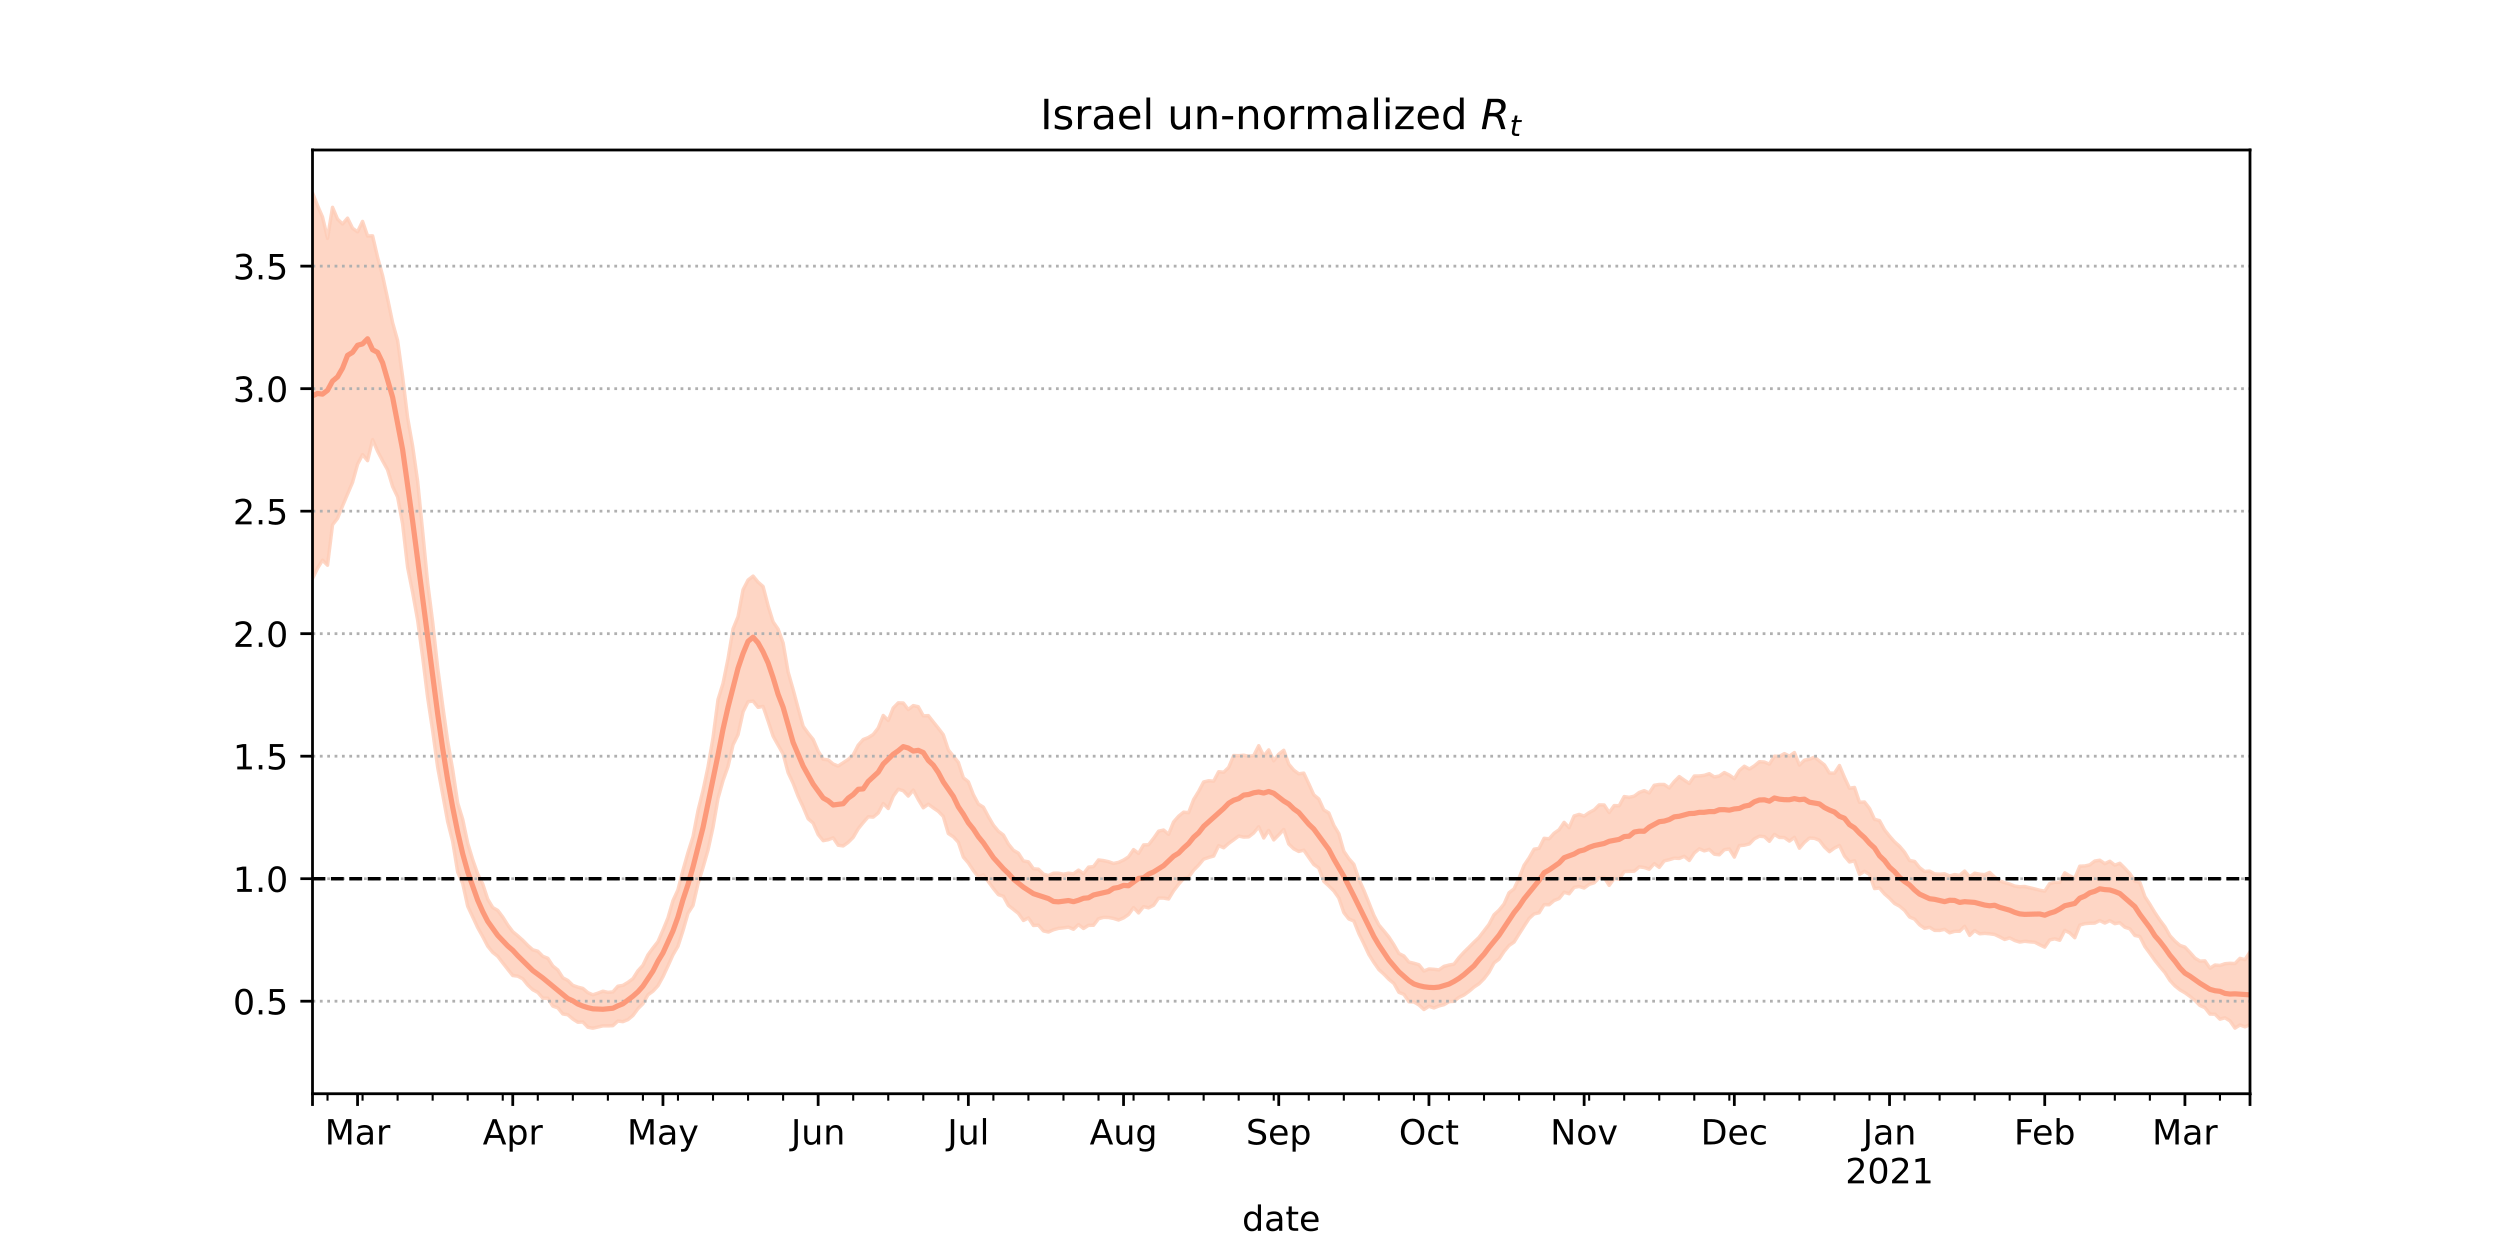 <?xml version="1.0" encoding="utf-8" standalone="no"?>
<!DOCTYPE svg PUBLIC "-//W3C//DTD SVG 1.1//EN"
  "http://www.w3.org/Graphics/SVG/1.1/DTD/svg11.dtd">
<!-- Created with matplotlib (https://matplotlib.org/) -->
<svg height="360pt" version="1.1" viewBox="0 0 720 360" width="720pt" xmlns="http://www.w3.org/2000/svg" xmlns:xlink="http://www.w3.org/1999/xlink">
 <defs>
  <style type="text/css">*{stroke-linecap:butt;stroke-linejoin:round;}</style>
 </defs>
 <g id="figure_1">
  <g id="patch_1">
   <path d="M 0 360 
L 720 360 
L 720 0 
L 0 0 
z
" style="fill:#ffffff;"/>
  </g>
  <g id="axes_1">
   <g id="patch_2">
    <path d="M 90 315 
L 648 315 
L 648 43.2 
L 90 43.2 
z
" style="fill:#ffffff;"/>
   </g>
   <g id="PolyCollection_1">
    <defs>
     <path d="M 90 -193.388 
L 90 -304.445 
L 91.442 -300.813 
L 92.884 -297.486 
L 94.326 -291.35 
L 95.767 -300.292 
L 97.209 -296.889 
L 98.651 -295.49 
L 100.093 -297.173 
L 101.535 -294.253 
L 102.977 -293.232 
L 104.419 -296.23 
L 105.86 -292.037 
L 107.302 -292.073 
L 108.744 -285.889 
L 110.186 -280.613 
L 111.628 -273.972 
L 113.07 -267.053 
L 114.512 -261.92 
L 115.953 -251.44 
L 117.395 -239.652 
L 118.837 -231.501 
L 120.279 -221.334 
L 121.721 -206.926 
L 123.163 -192.151 
L 124.605 -180.844 
L 126.047 -167.703 
L 127.488 -156.813 
L 128.93 -146.509 
L 130.372 -138.339 
L 131.814 -128.73 
L 133.256 -124.015 
L 134.698 -117.173 
L 136.14 -112.406 
L 137.581 -108.291 
L 139.023 -105.397 
L 140.465 -101.031 
L 141.907 -98.625 
L 143.349 -97.792 
L 144.791 -95.891 
L 146.233 -93.596 
L 147.674 -91.684 
L 149.116 -90.479 
L 150.558 -89.193 
L 152 -87.723 
L 153.442 -86.442 
L 154.884 -86.049 
L 156.326 -84.578 
L 157.767 -84.013 
L 159.209 -81.792 
L 160.651 -80.64 
L 162.093 -78.386 
L 163.535 -77.624 
L 164.977 -76.213 
L 166.419 -75.698 
L 167.86 -75.339 
L 169.302 -74.111 
L 170.744 -73.503 
L 172.186 -73.961 
L 173.628 -74.535 
L 175.07 -74.195 
L 176.512 -74.328 
L 177.953 -75.968 
L 179.395 -76.207 
L 180.837 -77.062 
L 182.279 -78.134 
L 183.721 -80.394 
L 185.163 -81.991 
L 186.605 -84.982 
L 188.047 -86.959 
L 189.488 -88.79 
L 190.93 -92.125 
L 192.372 -95.624 
L 193.814 -100.607 
L 195.256 -103.728 
L 196.698 -109.372 
L 198.14 -114.462 
L 199.581 -118.999 
L 201.023 -126.515 
L 202.465 -132.322 
L 203.907 -139.104 
L 205.349 -147.52 
L 206.791 -158.513 
L 208.233 -163.172 
L 209.674 -170.292 
L 211.116 -178.88 
L 212.558 -182.392 
L 214 -190.161 
L 215.442 -192.943 
L 216.884 -194.081 
L 218.326 -192.344 
L 219.767 -191.078 
L 221.209 -185.542 
L 222.651 -180.908 
L 224.093 -178.798 
L 225.535 -174.815 
L 226.977 -166.447 
L 228.419 -161.408 
L 229.86 -156.034 
L 231.302 -150.83 
L 232.744 -148.808 
L 234.186 -147.027 
L 235.628 -143.678 
L 237.07 -141.325 
L 238.512 -141.156 
L 239.953 -139.951 
L 241.395 -139.389 
L 242.837 -140.32 
L 244.279 -141.275 
L 245.721 -142.591 
L 247.163 -145.375 
L 248.605 -147.02 
L 250.047 -147.568 
L 251.488 -148.469 
L 252.93 -150.322 
L 254.372 -153.942 
L 255.814 -152.496 
L 257.256 -156.105 
L 258.698 -157.576 
L 260.14 -157.532 
L 261.581 -155.641 
L 263.023 -156.786 
L 264.465 -156.46 
L 265.907 -153.825 
L 267.349 -153.902 
L 268.791 -152.076 
L 270.233 -150.282 
L 271.674 -148.384 
L 273.116 -144.036 
L 274.558 -142.213 
L 276 -140.439 
L 277.442 -135.993 
L 278.884 -134.85 
L 280.326 -131.13 
L 281.767 -128.424 
L 283.209 -127.532 
L 284.651 -124.827 
L 286.093 -122.344 
L 287.535 -120.599 
L 288.977 -119.513 
L 290.419 -116.911 
L 291.86 -115.121 
L 293.302 -114.276 
L 294.744 -112.042 
L 296.186 -111.789 
L 297.628 -109.784 
L 299.07 -109.672 
L 300.512 -108.246 
L 301.953 -107.841 
L 303.395 -108.506 
L 304.837 -108.519 
L 306.279 -108.23 
L 307.721 -108.515 
L 309.163 -108.345 
L 310.605 -109.409 
L 312.047 -108.386 
L 313.488 -110.26 
L 314.93 -110.418 
L 316.372 -112.339 
L 317.814 -112.146 
L 319.256 -111.834 
L 320.698 -111.327 
L 322.14 -111.633 
L 323.581 -112.291 
L 325.023 -113.225 
L 326.465 -115.31 
L 327.907 -114.208 
L 329.349 -116.662 
L 330.791 -116.706 
L 332.233 -118.557 
L 333.674 -120.615 
L 335.116 -120.948 
L 336.558 -119.718 
L 338 -123.285 
L 339.442 -124.929 
L 340.884 -126.101 
L 342.326 -125.94 
L 343.767 -129.73 
L 345.209 -132.065 
L 346.651 -134.794 
L 348.093 -135.142 
L 349.535 -135.015 
L 350.977 -137.744 
L 352.419 -137.593 
L 353.86 -138.978 
L 355.302 -142.405 
L 356.744 -142.357 
L 358.186 -142.497 
L 359.628 -142.191 
L 361.07 -142.37 
L 362.512 -145.236 
L 363.953 -142.281 
L 365.395 -144.033 
L 366.837 -140.901 
L 368.279 -142.794 
L 369.721 -143.918 
L 371.163 -139.919 
L 372.605 -138.198 
L 374.047 -137.14 
L 375.488 -137.337 
L 376.93 -134.267 
L 378.372 -131.078 
L 379.814 -129.888 
L 381.256 -126.74 
L 382.698 -125.874 
L 384.14 -122.302 
L 385.581 -119.89 
L 387.023 -114.831 
L 388.465 -112.709 
L 389.907 -111.07 
L 391.349 -106.794 
L 392.791 -103.592 
L 394.233 -100.011 
L 395.674 -96.388 
L 397.116 -93.602 
L 398.558 -91.893 
L 400 -90.131 
L 401.442 -87.896 
L 402.884 -85.389 
L 404.326 -84.662 
L 405.767 -82.916 
L 407.209 -82.581 
L 408.651 -82.154 
L 410.093 -80.36 
L 411.535 -80.928 
L 412.977 -80.84 
L 414.419 -80.659 
L 415.86 -81.684 
L 417.302 -82.053 
L 418.744 -82.323 
L 420.186 -84.198 
L 421.628 -85.775 
L 423.07 -87.184 
L 424.512 -88.642 
L 425.953 -90.019 
L 427.395 -91.893 
L 428.837 -93.777 
L 430.279 -96.537 
L 431.721 -97.854 
L 433.163 -99.628 
L 434.605 -102.892 
L 436.047 -104 
L 437.488 -107.078 
L 438.93 -110.774 
L 440.372 -112.9 
L 441.814 -115.439 
L 443.256 -115.674 
L 444.698 -118.565 
L 446.14 -118.418 
L 447.581 -120.021 
L 449.023 -121.027 
L 450.465 -123.158 
L 451.907 -121.65 
L 453.349 -125 
L 454.791 -125.45 
L 456.233 -124.969 
L 457.674 -125.977 
L 459.116 -126.735 
L 460.558 -128.184 
L 462 -128.164 
L 463.442 -125.984 
L 464.884 -127.989 
L 466.326 -127.944 
L 467.767 -130.589 
L 469.209 -130.371 
L 470.651 -130.695 
L 472.093 -131.772 
L 473.535 -132.285 
L 474.977 -131.63 
L 476.419 -133.841 
L 477.86 -134.071 
L 479.302 -134.066 
L 480.744 -133.076 
L 482.186 -134.898 
L 483.628 -136.342 
L 485.07 -135.32 
L 486.512 -134.382 
L 487.953 -136.503 
L 489.395 -136.524 
L 490.837 -136.699 
L 492.279 -137.175 
L 493.721 -136.232 
L 495.163 -136.511 
L 496.605 -137.496 
L 498.047 -136.779 
L 499.488 -135.765 
L 500.93 -138.092 
L 502.372 -139.325 
L 503.814 -138.503 
L 505.256 -139.42 
L 506.698 -140.633 
L 508.14 -140.529 
L 509.581 -139.938 
L 511.023 -142.222 
L 512.465 -142.154 
L 513.907 -142.961 
L 515.349 -142.235 
L 516.791 -143.26 
L 518.233 -139.653 
L 519.674 -141.082 
L 521.116 -141.3 
L 522.558 -141.95 
L 524 -140.811 
L 525.442 -139.697 
L 526.884 -137.363 
L 528.326 -137.314 
L 529.767 -139.529 
L 531.209 -136.1 
L 532.651 -132.99 
L 534.093 -133.216 
L 535.535 -128.935 
L 536.977 -129.021 
L 538.419 -127.173 
L 539.86 -124.03 
L 541.302 -123.658 
L 542.744 -121.019 
L 544.186 -119.19 
L 545.628 -117.545 
L 547.07 -116.266 
L 548.512 -114.565 
L 549.953 -112.179 
L 551.395 -111.907 
L 552.837 -110.127 
L 554.279 -109.022 
L 555.721 -109.12 
L 557.163 -108.32 
L 558.605 -108.218 
L 560.047 -108.336 
L 561.488 -107.728 
L 562.93 -108.129 
L 564.372 -107.893 
L 565.814 -109.133 
L 567.256 -107.472 
L 568.698 -108.512 
L 570.14 -108.228 
L 571.581 -108.097 
L 573.023 -108.736 
L 574.465 -107.382 
L 575.907 -106.322 
L 577.349 -105.801 
L 578.791 -105.393 
L 580.233 -104.812 
L 581.674 -104.605 
L 583.116 -104.689 
L 584.558 -104.332 
L 586 -103.986 
L 587.442 -103.613 
L 588.884 -103.356 
L 590.326 -105.553 
L 591.767 -105.902 
L 593.209 -105.883 
L 594.651 -108.619 
L 596.093 -107.759 
L 597.535 -107.058 
L 598.977 -110.536 
L 600.419 -110.595 
L 601.86 -110.921 
L 603.302 -112.021 
L 604.744 -112.256 
L 606.186 -111.268 
L 607.628 -111.96 
L 609.07 -110.832 
L 610.512 -111.374 
L 611.953 -109.936 
L 613.395 -108.383 
L 614.837 -106.241 
L 616.279 -105.868 
L 617.721 -101.775 
L 619.163 -99.554 
L 620.605 -97.154 
L 622.047 -95.001 
L 623.488 -93.086 
L 624.93 -90.525 
L 626.372 -88.962 
L 627.814 -87.719 
L 629.256 -87.238 
L 630.698 -85.71 
L 632.14 -84.074 
L 633.581 -83.194 
L 635.023 -83.265 
L 636.465 -81.153 
L 637.907 -82.073 
L 639.349 -81.948 
L 640.791 -82.444 
L 642.233 -82.568 
L 643.674 -82.496 
L 645.116 -83.996 
L 646.558 -83.626 
L 648 -85.831 
L 649.442 -85.393 
L 650.884 -84.173 
L 652.326 -83.897 
L 653.767 -85.249 
L 655.209 -84.364 
L 656.651 -83.359 
L 658.093 -85.885 
L 659.535 -85.768 
L 660.977 -86.704 
L 660.977 -59.136 
L 660.977 -59.136 
L 659.535 -58.473 
L 658.093 -59.497 
L 656.651 -57.355 
L 655.209 -59.602 
L 653.767 -61.294 
L 652.326 -60.704 
L 650.884 -62.254 
L 649.442 -63.592 
L 648 -64.893 
L 646.558 -64.274 
L 645.116 -64.797 
L 643.674 -63.91 
L 642.233 -65.982 
L 640.791 -66.871 
L 639.349 -66.482 
L 637.907 -67.928 
L 636.465 -67.947 
L 635.023 -69.797 
L 633.581 -70.425 
L 632.14 -71.88 
L 630.698 -73.059 
L 629.256 -74.083 
L 627.814 -74.921 
L 626.372 -76.079 
L 624.93 -77.648 
L 623.488 -79.905 
L 622.047 -81.598 
L 620.605 -83.413 
L 619.163 -85.448 
L 617.721 -87.416 
L 616.279 -90.278 
L 614.837 -90.592 
L 613.395 -92.502 
L 611.953 -92.958 
L 610.512 -94.255 
L 609.07 -93.986 
L 607.628 -94.855 
L 606.186 -94.158 
L 604.744 -94.876 
L 603.302 -94.152 
L 601.86 -94.107 
L 600.419 -93.986 
L 598.977 -93.578 
L 597.535 -89.935 
L 596.093 -91.324 
L 594.651 -92.034 
L 593.209 -89.208 
L 591.767 -89.618 
L 590.326 -89.313 
L 588.884 -87.224 
L 587.442 -87.9 
L 586 -88.644 
L 584.558 -88.75 
L 583.116 -88.917 
L 581.674 -88.685 
L 580.233 -89.142 
L 578.791 -89.889 
L 577.349 -89.434 
L 575.907 -90.187 
L 574.465 -90.867 
L 573.023 -91.073 
L 571.581 -91.193 
L 570.14 -91.069 
L 568.698 -91.999 
L 567.256 -90.604 
L 565.814 -93.222 
L 564.372 -91.8 
L 562.93 -91.782 
L 561.488 -91.352 
L 560.047 -92.357 
L 558.605 -92.033 
L 557.163 -92.052 
L 555.721 -92.934 
L 554.279 -92.642 
L 552.837 -93.647 
L 551.395 -95.293 
L 549.953 -95.915 
L 548.512 -97.82 
L 547.07 -99.032 
L 545.628 -99.805 
L 544.186 -101.31 
L 542.744 -102.556 
L 541.302 -104.242 
L 539.86 -104.094 
L 538.419 -108.149 
L 536.977 -109.073 
L 535.535 -108.167 
L 534.093 -112.093 
L 532.651 -111.753 
L 531.209 -113.471 
L 529.767 -116.486 
L 528.326 -115.777 
L 526.884 -114.716 
L 525.442 -116.063 
L 524 -117.988 
L 522.558 -118.57 
L 521.116 -118.646 
L 519.674 -117.404 
L 518.233 -115.719 
L 516.791 -118.836 
L 515.349 -117.762 
L 513.907 -118.777 
L 512.465 -118.818 
L 511.023 -119.691 
L 509.581 -117.699 
L 508.14 -119.047 
L 506.698 -119.166 
L 505.256 -118.431 
L 503.814 -116.956 
L 502.372 -116.586 
L 500.93 -116.458 
L 499.488 -113.153 
L 498.047 -115.503 
L 496.605 -115.286 
L 495.163 -113.817 
L 493.721 -113.995 
L 492.279 -115.354 
L 490.837 -114.943 
L 489.395 -115.547 
L 487.953 -114.335 
L 486.512 -112.178 
L 485.07 -113.378 
L 483.628 -112.774 
L 482.186 -112.861 
L 480.744 -112.405 
L 479.302 -112.073 
L 477.86 -110.198 
L 476.419 -111.272 
L 474.977 -109.664 
L 473.535 -110.159 
L 472.093 -110.352 
L 470.651 -109.095 
L 469.209 -109.043 
L 467.767 -109 
L 466.326 -106.764 
L 464.884 -107.023 
L 463.442 -105.017 
L 462 -107.297 
L 460.558 -107.217 
L 459.116 -105.761 
L 457.674 -105.302 
L 456.233 -104.255 
L 454.791 -104.699 
L 453.349 -104.442 
L 451.907 -102.601 
L 450.465 -103.033 
L 449.023 -101.215 
L 447.581 -100.655 
L 446.14 -99.432 
L 444.698 -99.46 
L 443.256 -97.124 
L 441.814 -96.799 
L 440.372 -95.478 
L 438.93 -93.259 
L 437.488 -90.992 
L 436.047 -88.69 
L 434.605 -87.704 
L 433.163 -85.966 
L 431.721 -83.786 
L 430.279 -82.676 
L 428.837 -80.018 
L 427.395 -78.125 
L 425.953 -76.681 
L 424.512 -75.724 
L 423.07 -74.491 
L 421.628 -73.442 
L 420.186 -72.777 
L 418.744 -71.623 
L 417.302 -71.531 
L 415.86 -70.649 
L 414.419 -70.293 
L 412.977 -69.713 
L 411.535 -70.2 
L 410.093 -69.263 
L 408.651 -70.586 
L 407.209 -71.435 
L 405.767 -71.5 
L 404.326 -73.636 
L 402.884 -74.209 
L 401.442 -76.786 
L 400 -77.96 
L 398.558 -79.448 
L 397.116 -80.758 
L 395.674 -82.82 
L 394.233 -85.111 
L 392.791 -88.203 
L 391.349 -91.149 
L 389.907 -94.757 
L 388.465 -95.336 
L 387.023 -97.179 
L 385.581 -101.394 
L 384.14 -103.423 
L 382.698 -104.868 
L 381.256 -106.182 
L 379.814 -110.037 
L 378.372 -111.026 
L 376.93 -113.06 
L 375.488 -115.155 
L 374.047 -114.783 
L 372.605 -115.542 
L 371.163 -116.925 
L 369.721 -121.103 
L 368.279 -119.547 
L 366.837 -118.104 
L 365.395 -120.847 
L 363.953 -118.662 
L 362.512 -121.88 
L 361.07 -120.116 
L 359.628 -118.983 
L 358.186 -118.917 
L 356.744 -119.217 
L 355.302 -118.149 
L 353.86 -117.106 
L 352.419 -115.845 
L 350.977 -116.46 
L 349.535 -113.463 
L 348.093 -113.053 
L 346.651 -112.572 
L 345.209 -110.848 
L 343.767 -109.389 
L 342.326 -107.391 
L 340.884 -107.025 
L 339.442 -105.346 
L 338 -103.455 
L 336.558 -101.094 
L 335.116 -101.355 
L 333.674 -101.357 
L 332.233 -99.294 
L 330.791 -98.538 
L 329.349 -98.89 
L 327.907 -97.077 
L 326.465 -98.607 
L 325.023 -96.625 
L 323.581 -95.638 
L 322.14 -95.04 
L 320.698 -95.492 
L 319.256 -95.766 
L 317.814 -95.796 
L 316.372 -95.408 
L 314.93 -93.52 
L 313.488 -93.507 
L 312.047 -92.603 
L 310.605 -93.721 
L 309.163 -92.373 
L 307.721 -92.989 
L 306.279 -92.777 
L 304.837 -92.63 
L 303.395 -92.234 
L 301.953 -91.574 
L 300.512 -91.896 
L 299.07 -93.551 
L 297.628 -93.463 
L 296.186 -95.637 
L 294.744 -94.907 
L 293.302 -96.94 
L 291.86 -98.089 
L 290.419 -99.23 
L 288.977 -101.874 
L 287.535 -102.341 
L 286.093 -104.109 
L 284.651 -106.108 
L 283.209 -108.056 
L 281.767 -107.439 
L 280.326 -109.3 
L 278.884 -111.483 
L 277.442 -113.164 
L 276 -117.447 
L 274.558 -119.009 
L 273.116 -119.953 
L 271.674 -124.876 
L 270.233 -126.343 
L 268.791 -127.329 
L 267.349 -128.395 
L 265.907 -127.359 
L 264.465 -129.737 
L 263.023 -132.443 
L 261.581 -130.733 
L 260.14 -132.286 
L 258.698 -132.715 
L 257.256 -130.685 
L 255.814 -127.154 
L 254.372 -128.599 
L 252.93 -125.864 
L 251.488 -124.678 
L 250.047 -124.761 
L 248.605 -123.097 
L 247.163 -121.31 
L 245.721 -118.839 
L 244.279 -117.406 
L 242.837 -116.371 
L 241.395 -116.573 
L 239.953 -118.703 
L 238.512 -118.16 
L 237.07 -117.893 
L 235.628 -119.654 
L 234.186 -122.956 
L 232.744 -124.196 
L 231.302 -127.601 
L 229.86 -130.68 
L 228.419 -134.413 
L 226.977 -137.484 
L 225.535 -142.874 
L 224.093 -145.404 
L 222.651 -147.983 
L 221.209 -152.351 
L 219.767 -156.548 
L 218.326 -156.284 
L 216.884 -158.091 
L 215.442 -157.912 
L 214 -154.972 
L 212.558 -148.436 
L 211.116 -145.502 
L 209.674 -139.271 
L 208.233 -135.211 
L 206.791 -130.103 
L 205.349 -121.786 
L 203.907 -115.198 
L 202.465 -110.162 
L 201.023 -105.509 
L 199.581 -99.243 
L 198.14 -96.978 
L 196.698 -91.957 
L 195.256 -87.489 
L 193.814 -85.011 
L 192.372 -81.809 
L 190.93 -78.715 
L 189.488 -76.105 
L 188.047 -74.536 
L 186.605 -73.486 
L 185.163 -70.926 
L 183.721 -69.486 
L 182.279 -67.532 
L 180.837 -66.348 
L 179.395 -65.77 
L 177.953 -65.93 
L 176.512 -64.616 
L 175.07 -64.541 
L 173.628 -64.555 
L 172.186 -64.219 
L 170.744 -63.881 
L 169.302 -64.154 
L 167.86 -65.673 
L 166.419 -65.598 
L 164.977 -66.518 
L 163.535 -67.755 
L 162.093 -67.98 
L 160.651 -69.747 
L 159.209 -70.247 
L 157.767 -72.51 
L 156.326 -72.531 
L 154.884 -74.186 
L 153.442 -74.956 
L 152 -76.309 
L 150.558 -78.105 
L 149.116 -78.875 
L 147.674 -79.054 
L 146.233 -80.855 
L 144.791 -82.689 
L 143.349 -84.598 
L 141.907 -85.726 
L 140.465 -87.5 
L 139.023 -90.258 
L 137.581 -92.844 
L 136.14 -95.937 
L 134.698 -99.001 
L 133.256 -105.59 
L 131.814 -108.852 
L 130.372 -117.659 
L 128.93 -123.386 
L 127.488 -131.258 
L 126.047 -139.015 
L 124.605 -149.563 
L 123.163 -159.118 
L 121.721 -170.788 
L 120.279 -181.39 
L 118.837 -189.396 
L 117.395 -196.59 
L 115.953 -209.116 
L 114.512 -216.874 
L 113.07 -219.895 
L 111.628 -224.691 
L 110.186 -227.297 
L 108.744 -230.045 
L 107.302 -233.389 
L 105.86 -227.332 
L 104.419 -229.08 
L 102.977 -226.307 
L 101.535 -221.089 
L 100.093 -217.714 
L 98.651 -214.296 
L 97.209 -210.713 
L 95.767 -208.862 
L 94.326 -197.217 
L 92.884 -198.657 
L 91.442 -196.331 
L 90 -193.388 
z
" id="m66b8d8c7b2" style="stroke:#fdcbb6;stroke-opacity:0.8;"/>
    </defs>
    <g clip-path="url(#p03aead1ad1)">
     <use style="fill:#fdcbb6;fill-opacity:0.8;stroke:#fdcbb6;stroke-opacity:0.8;" x="0" xlink:href="#m66b8d8c7b2" y="360"/>
    </g>
   </g>
   <g id="matplotlib.axis_1">
    <g id="xtick_1">
     <g id="line2d_1">
      <defs>
       <path d="M 0 0 
L 0 3.5 
" id="m56e98930d7" style="stroke:#000000;stroke-width:0.8;"/>
      </defs>
      <g>
       <use style="stroke:#000000;stroke-width:0.8;" x="90" xlink:href="#m56e98930d7" y="315"/>
      </g>
     </g>
    </g>
    <g id="xtick_2">
     <g id="line2d_2">
      <g>
       <use style="stroke:#000000;stroke-width:0.8;" x="102.977" xlink:href="#m56e98930d7" y="315"/>
      </g>
     </g>
     <g id="text_1">
      <!-- Mar -->
      <g transform="translate(93.543 329.598)scale(0.1 -0.1)">
       <defs>
        <path d="M 9.812 72.906 
L 24.516 72.906 
L 43.109 23.297 
L 61.812 72.906 
L 76.516 72.906 
L 76.516 0 
L 66.891 0 
L 66.891 64.016 
L 48.094 14.016 
L 38.188 14.016 
L 19.391 64.016 
L 19.391 0 
L 9.812 0 
z
" id="DejaVuSans-77"/>
        <path d="M 34.281 27.484 
Q 23.391 27.484 19.188 25 
Q 14.984 22.516 14.984 16.5 
Q 14.984 11.719 18.141 8.906 
Q 21.297 6.109 26.703 6.109 
Q 34.188 6.109 38.703 11.406 
Q 43.219 16.703 43.219 25.484 
L 43.219 27.484 
z
M 52.203 31.203 
L 52.203 0 
L 43.219 0 
L 43.219 8.297 
Q 40.141 3.328 35.547 0.953 
Q 30.953 -1.422 24.312 -1.422 
Q 15.922 -1.422 10.953 3.297 
Q 6 8.016 6 15.922 
Q 6 25.141 12.172 29.828 
Q 18.359 34.516 30.609 34.516 
L 43.219 34.516 
L 43.219 35.406 
Q 43.219 41.609 39.141 45 
Q 35.062 48.391 27.688 48.391 
Q 23 48.391 18.547 47.266 
Q 14.109 46.141 10.016 43.891 
L 10.016 52.203 
Q 14.938 54.109 19.578 55.047 
Q 24.219 56 28.609 56 
Q 40.484 56 46.344 49.844 
Q 52.203 43.703 52.203 31.203 
z
" id="DejaVuSans-97"/>
        <path d="M 41.109 46.297 
Q 39.594 47.172 37.812 47.578 
Q 36.031 48 33.891 48 
Q 26.266 48 22.188 43.047 
Q 18.109 38.094 18.109 28.812 
L 18.109 0 
L 9.078 0 
L 9.078 54.688 
L 18.109 54.688 
L 18.109 46.188 
Q 20.953 51.172 25.484 53.578 
Q 30.031 56 36.531 56 
Q 37.453 56 38.578 55.875 
Q 39.703 55.766 41.062 55.516 
z
" id="DejaVuSans-114"/>
       </defs>
       <use xlink:href="#DejaVuSans-77"/>
       <use x="86.279" xlink:href="#DejaVuSans-97"/>
       <use x="147.559" xlink:href="#DejaVuSans-114"/>
      </g>
     </g>
    </g>
    <g id="xtick_3">
     <g id="line2d_3">
      <g>
       <use style="stroke:#000000;stroke-width:0.8;" x="147.674" xlink:href="#m56e98930d7" y="315"/>
      </g>
     </g>
     <g id="text_2">
      <!-- Apr -->
      <g transform="translate(139.024 329.598)scale(0.1 -0.1)">
       <defs>
        <path d="M 34.188 63.188 
L 20.797 26.906 
L 47.609 26.906 
z
M 28.609 72.906 
L 39.797 72.906 
L 67.578 0 
L 57.328 0 
L 50.688 18.703 
L 17.828 18.703 
L 11.188 0 
L 0.781 0 
z
" id="DejaVuSans-65"/>
        <path d="M 18.109 8.203 
L 18.109 -20.797 
L 9.078 -20.797 
L 9.078 54.688 
L 18.109 54.688 
L 18.109 46.391 
Q 20.953 51.266 25.266 53.625 
Q 29.594 56 35.594 56 
Q 45.562 56 51.781 48.094 
Q 58.016 40.188 58.016 27.297 
Q 58.016 14.406 51.781 6.484 
Q 45.562 -1.422 35.594 -1.422 
Q 29.594 -1.422 25.266 0.953 
Q 20.953 3.328 18.109 8.203 
z
M 48.688 27.297 
Q 48.688 37.203 44.609 42.844 
Q 40.531 48.484 33.406 48.484 
Q 26.266 48.484 22.188 42.844 
Q 18.109 37.203 18.109 27.297 
Q 18.109 17.391 22.188 11.75 
Q 26.266 6.109 33.406 6.109 
Q 40.531 6.109 44.609 11.75 
Q 48.688 17.391 48.688 27.297 
z
" id="DejaVuSans-112"/>
       </defs>
       <use xlink:href="#DejaVuSans-65"/>
       <use x="68.408" xlink:href="#DejaVuSans-112"/>
       <use x="131.885" xlink:href="#DejaVuSans-114"/>
      </g>
     </g>
    </g>
    <g id="xtick_4">
     <g id="line2d_4">
      <g>
       <use style="stroke:#000000;stroke-width:0.8;" x="190.93" xlink:href="#m56e98930d7" y="315"/>
      </g>
     </g>
     <g id="text_3">
      <!-- May -->
      <g transform="translate(180.593 329.598)scale(0.1 -0.1)">
       <defs>
        <path d="M 32.172 -5.078 
Q 28.375 -14.844 24.75 -17.812 
Q 21.141 -20.797 15.094 -20.797 
L 7.906 -20.797 
L 7.906 -13.281 
L 13.188 -13.281 
Q 16.891 -13.281 18.938 -11.516 
Q 21 -9.766 23.484 -3.219 
L 25.094 0.875 
L 2.984 54.688 
L 12.5 54.688 
L 29.594 11.922 
L 46.688 54.688 
L 56.203 54.688 
z
" id="DejaVuSans-121"/>
       </defs>
       <use xlink:href="#DejaVuSans-77"/>
       <use x="86.279" xlink:href="#DejaVuSans-97"/>
       <use x="147.559" xlink:href="#DejaVuSans-121"/>
      </g>
     </g>
    </g>
    <g id="xtick_5">
     <g id="line2d_5">
      <g>
       <use style="stroke:#000000;stroke-width:0.8;" x="235.628" xlink:href="#m56e98930d7" y="315"/>
      </g>
     </g>
     <g id="text_4">
      <!-- Jun -->
      <g transform="translate(227.815 329.598)scale(0.1 -0.1)">
       <defs>
        <path d="M 9.812 72.906 
L 19.672 72.906 
L 19.672 5.078 
Q 19.672 -8.109 14.672 -14.062 
Q 9.672 -20.016 -1.422 -20.016 
L -5.172 -20.016 
L -5.172 -11.719 
L -2.094 -11.719 
Q 4.438 -11.719 7.125 -8.047 
Q 9.812 -4.391 9.812 5.078 
z
" id="DejaVuSans-74"/>
        <path d="M 8.5 21.578 
L 8.5 54.688 
L 17.484 54.688 
L 17.484 21.922 
Q 17.484 14.156 20.5 10.266 
Q 23.531 6.391 29.594 6.391 
Q 36.859 6.391 41.078 11.031 
Q 45.312 15.672 45.312 23.688 
L 45.312 54.688 
L 54.297 54.688 
L 54.297 0 
L 45.312 0 
L 45.312 8.406 
Q 42.047 3.422 37.719 1 
Q 33.406 -1.422 27.688 -1.422 
Q 18.266 -1.422 13.375 4.438 
Q 8.5 10.297 8.5 21.578 
z
M 31.109 56 
z
" id="DejaVuSans-117"/>
        <path d="M 54.891 33.016 
L 54.891 0 
L 45.906 0 
L 45.906 32.719 
Q 45.906 40.484 42.875 44.328 
Q 39.844 48.188 33.797 48.188 
Q 26.516 48.188 22.312 43.547 
Q 18.109 38.922 18.109 30.906 
L 18.109 0 
L 9.078 0 
L 9.078 54.688 
L 18.109 54.688 
L 18.109 46.188 
Q 21.344 51.125 25.703 53.562 
Q 30.078 56 35.797 56 
Q 45.219 56 50.047 50.172 
Q 54.891 44.344 54.891 33.016 
z
" id="DejaVuSans-110"/>
       </defs>
       <use xlink:href="#DejaVuSans-74"/>
       <use x="29.492" xlink:href="#DejaVuSans-117"/>
       <use x="92.871" xlink:href="#DejaVuSans-110"/>
      </g>
     </g>
    </g>
    <g id="xtick_6">
     <g id="line2d_6">
      <g>
       <use style="stroke:#000000;stroke-width:0.8;" x="278.884" xlink:href="#m56e98930d7" y="315"/>
      </g>
     </g>
     <g id="text_5">
      <!-- Jul -->
      <g transform="translate(272.851 329.598)scale(0.1 -0.1)">
       <defs>
        <path d="M 9.422 75.984 
L 18.406 75.984 
L 18.406 0 
L 9.422 0 
z
" id="DejaVuSans-108"/>
       </defs>
       <use xlink:href="#DejaVuSans-74"/>
       <use x="29.492" xlink:href="#DejaVuSans-117"/>
       <use x="92.871" xlink:href="#DejaVuSans-108"/>
      </g>
     </g>
    </g>
    <g id="xtick_7">
     <g id="line2d_7">
      <g>
       <use style="stroke:#000000;stroke-width:0.8;" x="323.581" xlink:href="#m56e98930d7" y="315"/>
      </g>
     </g>
     <g id="text_6">
      <!-- Aug -->
      <g transform="translate(313.818 329.598)scale(0.1 -0.1)">
       <defs>
        <path d="M 45.406 27.984 
Q 45.406 37.75 41.375 43.109 
Q 37.359 48.484 30.078 48.484 
Q 22.859 48.484 18.828 43.109 
Q 14.797 37.75 14.797 27.984 
Q 14.797 18.266 18.828 12.891 
Q 22.859 7.516 30.078 7.516 
Q 37.359 7.516 41.375 12.891 
Q 45.406 18.266 45.406 27.984 
z
M 54.391 6.781 
Q 54.391 -7.172 48.188 -13.984 
Q 42 -20.797 29.203 -20.797 
Q 24.469 -20.797 20.266 -20.094 
Q 16.062 -19.391 12.109 -17.922 
L 12.109 -9.188 
Q 16.062 -11.328 19.922 -12.344 
Q 23.781 -13.375 27.781 -13.375 
Q 36.625 -13.375 41.016 -8.766 
Q 45.406 -4.156 45.406 5.172 
L 45.406 9.625 
Q 42.625 4.781 38.281 2.391 
Q 33.938 0 27.875 0 
Q 17.828 0 11.672 7.656 
Q 5.516 15.328 5.516 27.984 
Q 5.516 40.672 11.672 48.328 
Q 17.828 56 27.875 56 
Q 33.938 56 38.281 53.609 
Q 42.625 51.219 45.406 46.391 
L 45.406 54.688 
L 54.391 54.688 
z
" id="DejaVuSans-103"/>
       </defs>
       <use xlink:href="#DejaVuSans-65"/>
       <use x="68.408" xlink:href="#DejaVuSans-117"/>
       <use x="131.787" xlink:href="#DejaVuSans-103"/>
      </g>
     </g>
    </g>
    <g id="xtick_8">
     <g id="line2d_8">
      <g>
       <use style="stroke:#000000;stroke-width:0.8;" x="368.279" xlink:href="#m56e98930d7" y="315"/>
      </g>
     </g>
     <g id="text_7">
      <!-- Sep -->
      <g transform="translate(358.854 329.598)scale(0.1 -0.1)">
       <defs>
        <path d="M 53.516 70.516 
L 53.516 60.891 
Q 47.906 63.578 42.922 64.891 
Q 37.938 66.219 33.297 66.219 
Q 25.25 66.219 20.875 63.094 
Q 16.5 59.969 16.5 54.203 
Q 16.5 49.359 19.406 46.891 
Q 22.312 44.438 30.422 42.922 
L 36.375 41.703 
Q 47.406 39.594 52.656 34.297 
Q 57.906 29 57.906 20.125 
Q 57.906 9.516 50.797 4.047 
Q 43.703 -1.422 29.984 -1.422 
Q 24.812 -1.422 18.969 -0.25 
Q 13.141 0.922 6.891 3.219 
L 6.891 13.375 
Q 12.891 10.016 18.656 8.297 
Q 24.422 6.594 29.984 6.594 
Q 38.422 6.594 43.016 9.906 
Q 47.609 13.234 47.609 19.391 
Q 47.609 24.75 44.312 27.781 
Q 41.016 30.812 33.5 32.328 
L 27.484 33.5 
Q 16.453 35.688 11.516 40.375 
Q 6.594 45.062 6.594 53.422 
Q 6.594 63.094 13.406 68.656 
Q 20.219 74.219 32.172 74.219 
Q 37.312 74.219 42.625 73.281 
Q 47.953 72.359 53.516 70.516 
z
" id="DejaVuSans-83"/>
        <path d="M 56.203 29.594 
L 56.203 25.203 
L 14.891 25.203 
Q 15.484 15.922 20.484 11.062 
Q 25.484 6.203 34.422 6.203 
Q 39.594 6.203 44.453 7.469 
Q 49.312 8.734 54.109 11.281 
L 54.109 2.781 
Q 49.266 0.734 44.188 -0.344 
Q 39.109 -1.422 33.891 -1.422 
Q 20.797 -1.422 13.156 6.188 
Q 5.516 13.812 5.516 26.812 
Q 5.516 40.234 12.766 48.109 
Q 20.016 56 32.328 56 
Q 43.359 56 49.781 48.891 
Q 56.203 41.797 56.203 29.594 
z
M 47.219 32.234 
Q 47.125 39.594 43.094 43.984 
Q 39.062 48.391 32.422 48.391 
Q 24.906 48.391 20.391 44.141 
Q 15.875 39.891 15.188 32.172 
z
" id="DejaVuSans-101"/>
       </defs>
       <use xlink:href="#DejaVuSans-83"/>
       <use x="63.477" xlink:href="#DejaVuSans-101"/>
       <use x="125" xlink:href="#DejaVuSans-112"/>
      </g>
     </g>
    </g>
    <g id="xtick_9">
     <g id="line2d_9">
      <g>
       <use style="stroke:#000000;stroke-width:0.8;" x="411.535" xlink:href="#m56e98930d7" y="315"/>
      </g>
     </g>
     <g id="text_8">
      <!-- Oct -->
      <g transform="translate(402.89 329.598)scale(0.1 -0.1)">
       <defs>
        <path d="M 39.406 66.219 
Q 28.656 66.219 22.328 58.203 
Q 16.016 50.203 16.016 36.375 
Q 16.016 22.609 22.328 14.594 
Q 28.656 6.594 39.406 6.594 
Q 50.141 6.594 56.422 14.594 
Q 62.703 22.609 62.703 36.375 
Q 62.703 50.203 56.422 58.203 
Q 50.141 66.219 39.406 66.219 
z
M 39.406 74.219 
Q 54.734 74.219 63.906 63.938 
Q 73.094 53.656 73.094 36.375 
Q 73.094 19.141 63.906 8.859 
Q 54.734 -1.422 39.406 -1.422 
Q 24.031 -1.422 14.812 8.828 
Q 5.609 19.094 5.609 36.375 
Q 5.609 53.656 14.812 63.938 
Q 24.031 74.219 39.406 74.219 
z
" id="DejaVuSans-79"/>
        <path d="M 48.781 52.594 
L 48.781 44.188 
Q 44.969 46.297 41.141 47.344 
Q 37.312 48.391 33.406 48.391 
Q 24.656 48.391 19.812 42.844 
Q 14.984 37.312 14.984 27.297 
Q 14.984 17.281 19.812 11.734 
Q 24.656 6.203 33.406 6.203 
Q 37.312 6.203 41.141 7.25 
Q 44.969 8.297 48.781 10.406 
L 48.781 2.094 
Q 45.016 0.344 40.984 -0.531 
Q 36.969 -1.422 32.422 -1.422 
Q 20.062 -1.422 12.781 6.344 
Q 5.516 14.109 5.516 27.297 
Q 5.516 40.672 12.859 48.328 
Q 20.219 56 33.016 56 
Q 37.156 56 41.109 55.141 
Q 45.062 54.297 48.781 52.594 
z
" id="DejaVuSans-99"/>
        <path d="M 18.312 70.219 
L 18.312 54.688 
L 36.812 54.688 
L 36.812 47.703 
L 18.312 47.703 
L 18.312 18.016 
Q 18.312 11.328 20.141 9.422 
Q 21.969 7.516 27.594 7.516 
L 36.812 7.516 
L 36.812 0 
L 27.594 0 
Q 17.188 0 13.234 3.875 
Q 9.281 7.766 9.281 18.016 
L 9.281 47.703 
L 2.688 47.703 
L 2.688 54.688 
L 9.281 54.688 
L 9.281 70.219 
z
" id="DejaVuSans-116"/>
       </defs>
       <use xlink:href="#DejaVuSans-79"/>
       <use x="78.711" xlink:href="#DejaVuSans-99"/>
       <use x="133.691" xlink:href="#DejaVuSans-116"/>
      </g>
     </g>
    </g>
    <g id="xtick_10">
     <g id="line2d_10">
      <g>
       <use style="stroke:#000000;stroke-width:0.8;" x="456.233" xlink:href="#m56e98930d7" y="315"/>
      </g>
     </g>
     <g id="text_9">
      <!-- Nov -->
      <g transform="translate(446.473 329.598)scale(0.1 -0.1)">
       <defs>
        <path d="M 9.812 72.906 
L 23.094 72.906 
L 55.422 11.922 
L 55.422 72.906 
L 64.984 72.906 
L 64.984 0 
L 51.703 0 
L 19.391 60.984 
L 19.391 0 
L 9.812 0 
z
" id="DejaVuSans-78"/>
        <path d="M 30.609 48.391 
Q 23.391 48.391 19.188 42.75 
Q 14.984 37.109 14.984 27.297 
Q 14.984 17.484 19.156 11.844 
Q 23.344 6.203 30.609 6.203 
Q 37.797 6.203 41.984 11.859 
Q 46.188 17.531 46.188 27.297 
Q 46.188 37.016 41.984 42.703 
Q 37.797 48.391 30.609 48.391 
z
M 30.609 56 
Q 42.328 56 49.016 48.375 
Q 55.719 40.766 55.719 27.297 
Q 55.719 13.875 49.016 6.219 
Q 42.328 -1.422 30.609 -1.422 
Q 18.844 -1.422 12.172 6.219 
Q 5.516 13.875 5.516 27.297 
Q 5.516 40.766 12.172 48.375 
Q 18.844 56 30.609 56 
z
" id="DejaVuSans-111"/>
        <path d="M 2.984 54.688 
L 12.5 54.688 
L 29.594 8.797 
L 46.688 54.688 
L 56.203 54.688 
L 35.688 0 
L 23.484 0 
z
" id="DejaVuSans-118"/>
       </defs>
       <use xlink:href="#DejaVuSans-78"/>
       <use x="74.805" xlink:href="#DejaVuSans-111"/>
       <use x="135.986" xlink:href="#DejaVuSans-118"/>
      </g>
     </g>
    </g>
    <g id="xtick_11">
     <g id="line2d_11">
      <g>
       <use style="stroke:#000000;stroke-width:0.8;" x="499.488" xlink:href="#m56e98930d7" y="315"/>
      </g>
     </g>
     <g id="text_10">
      <!-- Dec -->
      <g transform="translate(489.813 329.598)scale(0.1 -0.1)">
       <defs>
        <path d="M 19.672 64.797 
L 19.672 8.109 
L 31.594 8.109 
Q 46.688 8.109 53.688 14.938 
Q 60.688 21.781 60.688 36.531 
Q 60.688 51.172 53.688 57.984 
Q 46.688 64.797 31.594 64.797 
z
M 9.812 72.906 
L 30.078 72.906 
Q 51.266 72.906 61.172 64.094 
Q 71.094 55.281 71.094 36.531 
Q 71.094 17.672 61.125 8.828 
Q 51.172 0 30.078 0 
L 9.812 0 
z
" id="DejaVuSans-68"/>
       </defs>
       <use xlink:href="#DejaVuSans-68"/>
       <use x="77.002" xlink:href="#DejaVuSans-101"/>
       <use x="138.525" xlink:href="#DejaVuSans-99"/>
      </g>
     </g>
    </g>
    <g id="xtick_12">
     <g id="line2d_12">
      <g>
       <use style="stroke:#000000;stroke-width:0.8;" x="544.186" xlink:href="#m56e98930d7" y="315"/>
      </g>
     </g>
     <g id="text_11">
      <!-- Jan -->
      <g transform="translate(536.478 329.598)scale(0.1 -0.1)">
       <use xlink:href="#DejaVuSans-74"/>
       <use x="29.492" xlink:href="#DejaVuSans-97"/>
       <use x="90.771" xlink:href="#DejaVuSans-110"/>
      </g>
      <!-- 2021 -->
      <g transform="translate(531.461 340.796)scale(0.1 -0.1)">
       <defs>
        <path d="M 19.188 8.297 
L 53.609 8.297 
L 53.609 0 
L 7.328 0 
L 7.328 8.297 
Q 12.938 14.109 22.625 23.891 
Q 32.328 33.688 34.812 36.531 
Q 39.547 41.844 41.422 45.531 
Q 43.312 49.219 43.312 52.781 
Q 43.312 58.594 39.234 62.25 
Q 35.156 65.922 28.609 65.922 
Q 23.969 65.922 18.812 64.312 
Q 13.672 62.703 7.812 59.422 
L 7.812 69.391 
Q 13.766 71.781 18.938 73 
Q 24.125 74.219 28.422 74.219 
Q 39.75 74.219 46.484 68.547 
Q 53.219 62.891 53.219 53.422 
Q 53.219 48.922 51.531 44.891 
Q 49.859 40.875 45.406 35.406 
Q 44.188 33.984 37.641 27.219 
Q 31.109 20.453 19.188 8.297 
z
" id="DejaVuSans-50"/>
        <path d="M 31.781 66.406 
Q 24.172 66.406 20.328 58.906 
Q 16.5 51.422 16.5 36.375 
Q 16.5 21.391 20.328 13.891 
Q 24.172 6.391 31.781 6.391 
Q 39.453 6.391 43.281 13.891 
Q 47.125 21.391 47.125 36.375 
Q 47.125 51.422 43.281 58.906 
Q 39.453 66.406 31.781 66.406 
z
M 31.781 74.219 
Q 44.047 74.219 50.516 64.516 
Q 56.984 54.828 56.984 36.375 
Q 56.984 17.969 50.516 8.266 
Q 44.047 -1.422 31.781 -1.422 
Q 19.531 -1.422 13.062 8.266 
Q 6.594 17.969 6.594 36.375 
Q 6.594 54.828 13.062 64.516 
Q 19.531 74.219 31.781 74.219 
z
" id="DejaVuSans-48"/>
        <path d="M 12.406 8.297 
L 28.516 8.297 
L 28.516 63.922 
L 10.984 60.406 
L 10.984 69.391 
L 28.422 72.906 
L 38.281 72.906 
L 38.281 8.297 
L 54.391 8.297 
L 54.391 0 
L 12.406 0 
z
" id="DejaVuSans-49"/>
       </defs>
       <use xlink:href="#DejaVuSans-50"/>
       <use x="63.623" xlink:href="#DejaVuSans-48"/>
       <use x="127.246" xlink:href="#DejaVuSans-50"/>
       <use x="190.869" xlink:href="#DejaVuSans-49"/>
      </g>
     </g>
    </g>
    <g id="xtick_13">
     <g id="line2d_13">
      <g>
       <use style="stroke:#000000;stroke-width:0.8;" x="588.884" xlink:href="#m56e98930d7" y="315"/>
      </g>
     </g>
     <g id="text_12">
      <!-- Feb -->
      <g transform="translate(580.032 329.598)scale(0.1 -0.1)">
       <defs>
        <path d="M 9.812 72.906 
L 51.703 72.906 
L 51.703 64.594 
L 19.672 64.594 
L 19.672 43.109 
L 48.578 43.109 
L 48.578 34.812 
L 19.672 34.812 
L 19.672 0 
L 9.812 0 
z
" id="DejaVuSans-70"/>
        <path d="M 48.688 27.297 
Q 48.688 37.203 44.609 42.844 
Q 40.531 48.484 33.406 48.484 
Q 26.266 48.484 22.188 42.844 
Q 18.109 37.203 18.109 27.297 
Q 18.109 17.391 22.188 11.75 
Q 26.266 6.109 33.406 6.109 
Q 40.531 6.109 44.609 11.75 
Q 48.688 17.391 48.688 27.297 
z
M 18.109 46.391 
Q 20.953 51.266 25.266 53.625 
Q 29.594 56 35.594 56 
Q 45.562 56 51.781 48.094 
Q 58.016 40.188 58.016 27.297 
Q 58.016 14.406 51.781 6.484 
Q 45.562 -1.422 35.594 -1.422 
Q 29.594 -1.422 25.266 0.953 
Q 20.953 3.328 18.109 8.203 
L 18.109 0 
L 9.078 0 
L 9.078 75.984 
L 18.109 75.984 
z
" id="DejaVuSans-98"/>
       </defs>
       <use xlink:href="#DejaVuSans-70"/>
       <use x="52.02" xlink:href="#DejaVuSans-101"/>
       <use x="113.543" xlink:href="#DejaVuSans-98"/>
      </g>
     </g>
    </g>
    <g id="xtick_14">
     <g id="line2d_14">
      <g>
       <use style="stroke:#000000;stroke-width:0.8;" x="629.256" xlink:href="#m56e98930d7" y="315"/>
      </g>
     </g>
     <g id="text_13">
      <!-- Mar -->
      <g transform="translate(619.822 329.598)scale(0.1 -0.1)">
       <use xlink:href="#DejaVuSans-77"/>
       <use x="86.279" xlink:href="#DejaVuSans-97"/>
       <use x="147.559" xlink:href="#DejaVuSans-114"/>
      </g>
     </g>
    </g>
    <g id="xtick_15">
     <g id="line2d_15">
      <g>
       <use style="stroke:#000000;stroke-width:0.8;" x="648" xlink:href="#m56e98930d7" y="315"/>
      </g>
     </g>
    </g>
    <g id="xtick_16">
     <g id="line2d_16">
      <defs>
       <path d="M 0 0 
L 0 2 
" id="me19ccd5dda" style="stroke:#000000;stroke-width:0.6;"/>
      </defs>
      <g>
       <use style="stroke:#000000;stroke-width:0.6;" x="94.326" xlink:href="#me19ccd5dda" y="315"/>
      </g>
     </g>
    </g>
    <g id="xtick_17">
     <g id="line2d_17">
      <g>
       <use style="stroke:#000000;stroke-width:0.6;" x="104.419" xlink:href="#me19ccd5dda" y="315"/>
      </g>
     </g>
    </g>
    <g id="xtick_18">
     <g id="line2d_18">
      <g>
       <use style="stroke:#000000;stroke-width:0.6;" x="114.512" xlink:href="#me19ccd5dda" y="315"/>
      </g>
     </g>
    </g>
    <g id="xtick_19">
     <g id="line2d_19">
      <g>
       <use style="stroke:#000000;stroke-width:0.6;" x="124.605" xlink:href="#me19ccd5dda" y="315"/>
      </g>
     </g>
    </g>
    <g id="xtick_20">
     <g id="line2d_20">
      <g>
       <use style="stroke:#000000;stroke-width:0.6;" x="134.698" xlink:href="#me19ccd5dda" y="315"/>
      </g>
     </g>
    </g>
    <g id="xtick_21">
     <g id="line2d_21">
      <g>
       <use style="stroke:#000000;stroke-width:0.6;" x="144.791" xlink:href="#me19ccd5dda" y="315"/>
      </g>
     </g>
    </g>
    <g id="xtick_22">
     <g id="line2d_22">
      <g>
       <use style="stroke:#000000;stroke-width:0.6;" x="154.884" xlink:href="#me19ccd5dda" y="315"/>
      </g>
     </g>
    </g>
    <g id="xtick_23">
     <g id="line2d_23">
      <g>
       <use style="stroke:#000000;stroke-width:0.6;" x="164.977" xlink:href="#me19ccd5dda" y="315"/>
      </g>
     </g>
    </g>
    <g id="xtick_24">
     <g id="line2d_24">
      <g>
       <use style="stroke:#000000;stroke-width:0.6;" x="175.07" xlink:href="#me19ccd5dda" y="315"/>
      </g>
     </g>
    </g>
    <g id="xtick_25">
     <g id="line2d_25">
      <g>
       <use style="stroke:#000000;stroke-width:0.6;" x="185.163" xlink:href="#me19ccd5dda" y="315"/>
      </g>
     </g>
    </g>
    <g id="xtick_26">
     <g id="line2d_26">
      <g>
       <use style="stroke:#000000;stroke-width:0.6;" x="195.256" xlink:href="#me19ccd5dda" y="315"/>
      </g>
     </g>
    </g>
    <g id="xtick_27">
     <g id="line2d_27">
      <g>
       <use style="stroke:#000000;stroke-width:0.6;" x="205.349" xlink:href="#me19ccd5dda" y="315"/>
      </g>
     </g>
    </g>
    <g id="xtick_28">
     <g id="line2d_28">
      <g>
       <use style="stroke:#000000;stroke-width:0.6;" x="215.442" xlink:href="#me19ccd5dda" y="315"/>
      </g>
     </g>
    </g>
    <g id="xtick_29">
     <g id="line2d_29">
      <g>
       <use style="stroke:#000000;stroke-width:0.6;" x="225.535" xlink:href="#me19ccd5dda" y="315"/>
      </g>
     </g>
    </g>
    <g id="xtick_30">
     <g id="line2d_30">
      <g>
       <use style="stroke:#000000;stroke-width:0.6;" x="245.721" xlink:href="#me19ccd5dda" y="315"/>
      </g>
     </g>
    </g>
    <g id="xtick_31">
     <g id="line2d_31">
      <g>
       <use style="stroke:#000000;stroke-width:0.6;" x="255.814" xlink:href="#me19ccd5dda" y="315"/>
      </g>
     </g>
    </g>
    <g id="xtick_32">
     <g id="line2d_32">
      <g>
       <use style="stroke:#000000;stroke-width:0.6;" x="265.907" xlink:href="#me19ccd5dda" y="315"/>
      </g>
     </g>
    </g>
    <g id="xtick_33">
     <g id="line2d_33">
      <g>
       <use style="stroke:#000000;stroke-width:0.6;" x="276" xlink:href="#me19ccd5dda" y="315"/>
      </g>
     </g>
    </g>
    <g id="xtick_34">
     <g id="line2d_34">
      <g>
       <use style="stroke:#000000;stroke-width:0.6;" x="286.093" xlink:href="#me19ccd5dda" y="315"/>
      </g>
     </g>
    </g>
    <g id="xtick_35">
     <g id="line2d_35">
      <g>
       <use style="stroke:#000000;stroke-width:0.6;" x="296.186" xlink:href="#me19ccd5dda" y="315"/>
      </g>
     </g>
    </g>
    <g id="xtick_36">
     <g id="line2d_36">
      <g>
       <use style="stroke:#000000;stroke-width:0.6;" x="306.279" xlink:href="#me19ccd5dda" y="315"/>
      </g>
     </g>
    </g>
    <g id="xtick_37">
     <g id="line2d_37">
      <g>
       <use style="stroke:#000000;stroke-width:0.6;" x="316.372" xlink:href="#me19ccd5dda" y="315"/>
      </g>
     </g>
    </g>
    <g id="xtick_38">
     <g id="line2d_38">
      <g>
       <use style="stroke:#000000;stroke-width:0.6;" x="326.465" xlink:href="#me19ccd5dda" y="315"/>
      </g>
     </g>
    </g>
    <g id="xtick_39">
     <g id="line2d_39">
      <g>
       <use style="stroke:#000000;stroke-width:0.6;" x="336.558" xlink:href="#me19ccd5dda" y="315"/>
      </g>
     </g>
    </g>
    <g id="xtick_40">
     <g id="line2d_40">
      <g>
       <use style="stroke:#000000;stroke-width:0.6;" x="346.651" xlink:href="#me19ccd5dda" y="315"/>
      </g>
     </g>
    </g>
    <g id="xtick_41">
     <g id="line2d_41">
      <g>
       <use style="stroke:#000000;stroke-width:0.6;" x="356.744" xlink:href="#me19ccd5dda" y="315"/>
      </g>
     </g>
    </g>
    <g id="xtick_42">
     <g id="line2d_42">
      <g>
       <use style="stroke:#000000;stroke-width:0.6;" x="366.837" xlink:href="#me19ccd5dda" y="315"/>
      </g>
     </g>
    </g>
    <g id="xtick_43">
     <g id="line2d_43">
      <g>
       <use style="stroke:#000000;stroke-width:0.6;" x="376.93" xlink:href="#me19ccd5dda" y="315"/>
      </g>
     </g>
    </g>
    <g id="xtick_44">
     <g id="line2d_44">
      <g>
       <use style="stroke:#000000;stroke-width:0.6;" x="387.023" xlink:href="#me19ccd5dda" y="315"/>
      </g>
     </g>
    </g>
    <g id="xtick_45">
     <g id="line2d_45">
      <g>
       <use style="stroke:#000000;stroke-width:0.6;" x="397.116" xlink:href="#me19ccd5dda" y="315"/>
      </g>
     </g>
    </g>
    <g id="xtick_46">
     <g id="line2d_46">
      <g>
       <use style="stroke:#000000;stroke-width:0.6;" x="407.209" xlink:href="#me19ccd5dda" y="315"/>
      </g>
     </g>
    </g>
    <g id="xtick_47">
     <g id="line2d_47">
      <g>
       <use style="stroke:#000000;stroke-width:0.6;" x="417.302" xlink:href="#me19ccd5dda" y="315"/>
      </g>
     </g>
    </g>
    <g id="xtick_48">
     <g id="line2d_48">
      <g>
       <use style="stroke:#000000;stroke-width:0.6;" x="427.395" xlink:href="#me19ccd5dda" y="315"/>
      </g>
     </g>
    </g>
    <g id="xtick_49">
     <g id="line2d_49">
      <g>
       <use style="stroke:#000000;stroke-width:0.6;" x="437.488" xlink:href="#me19ccd5dda" y="315"/>
      </g>
     </g>
    </g>
    <g id="xtick_50">
     <g id="line2d_50">
      <g>
       <use style="stroke:#000000;stroke-width:0.6;" x="447.581" xlink:href="#me19ccd5dda" y="315"/>
      </g>
     </g>
    </g>
    <g id="xtick_51">
     <g id="line2d_51">
      <g>
       <use style="stroke:#000000;stroke-width:0.6;" x="457.674" xlink:href="#me19ccd5dda" y="315"/>
      </g>
     </g>
    </g>
    <g id="xtick_52">
     <g id="line2d_52">
      <g>
       <use style="stroke:#000000;stroke-width:0.6;" x="467.767" xlink:href="#me19ccd5dda" y="315"/>
      </g>
     </g>
    </g>
    <g id="xtick_53">
     <g id="line2d_53">
      <g>
       <use style="stroke:#000000;stroke-width:0.6;" x="477.86" xlink:href="#me19ccd5dda" y="315"/>
      </g>
     </g>
    </g>
    <g id="xtick_54">
     <g id="line2d_54">
      <g>
       <use style="stroke:#000000;stroke-width:0.6;" x="487.953" xlink:href="#me19ccd5dda" y="315"/>
      </g>
     </g>
    </g>
    <g id="xtick_55">
     <g id="line2d_55">
      <g>
       <use style="stroke:#000000;stroke-width:0.6;" x="498.047" xlink:href="#me19ccd5dda" y="315"/>
      </g>
     </g>
    </g>
    <g id="xtick_56">
     <g id="line2d_56">
      <g>
       <use style="stroke:#000000;stroke-width:0.6;" x="508.14" xlink:href="#me19ccd5dda" y="315"/>
      </g>
     </g>
    </g>
    <g id="xtick_57">
     <g id="line2d_57">
      <g>
       <use style="stroke:#000000;stroke-width:0.6;" x="518.233" xlink:href="#me19ccd5dda" y="315"/>
      </g>
     </g>
    </g>
    <g id="xtick_58">
     <g id="line2d_58">
      <g>
       <use style="stroke:#000000;stroke-width:0.6;" x="528.326" xlink:href="#me19ccd5dda" y="315"/>
      </g>
     </g>
    </g>
    <g id="xtick_59">
     <g id="line2d_59">
      <g>
       <use style="stroke:#000000;stroke-width:0.6;" x="538.419" xlink:href="#me19ccd5dda" y="315"/>
      </g>
     </g>
    </g>
    <g id="xtick_60">
     <g id="line2d_60">
      <g>
       <use style="stroke:#000000;stroke-width:0.6;" x="548.512" xlink:href="#me19ccd5dda" y="315"/>
      </g>
     </g>
    </g>
    <g id="xtick_61">
     <g id="line2d_61">
      <g>
       <use style="stroke:#000000;stroke-width:0.6;" x="558.605" xlink:href="#me19ccd5dda" y="315"/>
      </g>
     </g>
    </g>
    <g id="xtick_62">
     <g id="line2d_62">
      <g>
       <use style="stroke:#000000;stroke-width:0.6;" x="568.698" xlink:href="#me19ccd5dda" y="315"/>
      </g>
     </g>
    </g>
    <g id="xtick_63">
     <g id="line2d_63">
      <g>
       <use style="stroke:#000000;stroke-width:0.6;" x="578.791" xlink:href="#me19ccd5dda" y="315"/>
      </g>
     </g>
    </g>
    <g id="xtick_64">
     <g id="line2d_64">
      <g>
       <use style="stroke:#000000;stroke-width:0.6;" x="598.977" xlink:href="#me19ccd5dda" y="315"/>
      </g>
     </g>
    </g>
    <g id="xtick_65">
     <g id="line2d_65">
      <g>
       <use style="stroke:#000000;stroke-width:0.6;" x="609.07" xlink:href="#me19ccd5dda" y="315"/>
      </g>
     </g>
    </g>
    <g id="xtick_66">
     <g id="line2d_66">
      <g>
       <use style="stroke:#000000;stroke-width:0.6;" x="619.163" xlink:href="#me19ccd5dda" y="315"/>
      </g>
     </g>
    </g>
    <g id="xtick_67">
     <g id="line2d_67">
      <g>
       <use style="stroke:#000000;stroke-width:0.6;" x="639.349" xlink:href="#me19ccd5dda" y="315"/>
      </g>
     </g>
    </g>
    <g id="text_14">
     <!-- date -->
     <g transform="translate(357.725 354.474)scale(0.1 -0.1)">
      <defs>
       <path d="M 45.406 46.391 
L 45.406 75.984 
L 54.391 75.984 
L 54.391 0 
L 45.406 0 
L 45.406 8.203 
Q 42.578 3.328 38.25 0.953 
Q 33.938 -1.422 27.875 -1.422 
Q 17.969 -1.422 11.734 6.484 
Q 5.516 14.406 5.516 27.297 
Q 5.516 40.188 11.734 48.094 
Q 17.969 56 27.875 56 
Q 33.938 56 38.25 53.625 
Q 42.578 51.266 45.406 46.391 
z
M 14.797 27.297 
Q 14.797 17.391 18.875 11.75 
Q 22.953 6.109 30.078 6.109 
Q 37.203 6.109 41.297 11.75 
Q 45.406 17.391 45.406 27.297 
Q 45.406 37.203 41.297 42.844 
Q 37.203 48.484 30.078 48.484 
Q 22.953 48.484 18.875 42.844 
Q 14.797 37.203 14.797 27.297 
z
" id="DejaVuSans-100"/>
      </defs>
      <use xlink:href="#DejaVuSans-100"/>
      <use x="63.477" xlink:href="#DejaVuSans-97"/>
      <use x="124.756" xlink:href="#DejaVuSans-116"/>
      <use x="163.965" xlink:href="#DejaVuSans-101"/>
     </g>
    </g>
   </g>
   <g id="matplotlib.axis_2">
    <g id="ytick_1">
     <g id="line2d_68">
      <path clip-path="url(#p03aead1ad1)" d="M 90 288.351 
L 648 288.351 
" style="fill:none;stroke:#b0b0b0;stroke-dasharray:0.8,1.32;stroke-dashoffset:0;stroke-width:0.8;"/>
     </g>
     <g id="line2d_69">
      <defs>
       <path d="M 0 0 
L -3.5 0 
" id="m2fbbf45137" style="stroke:#000000;stroke-width:0.8;"/>
      </defs>
      <g>
       <use style="stroke:#000000;stroke-width:0.8;" x="90" xlink:href="#m2fbbf45137" y="288.351"/>
      </g>
     </g>
     <g id="text_15">
      <!-- 0.5 -->
      <g transform="translate(67.097 292.15)scale(0.1 -0.1)">
       <defs>
        <path d="M 10.688 12.406 
L 21 12.406 
L 21 0 
L 10.688 0 
z
" id="DejaVuSans-46"/>
        <path d="M 10.797 72.906 
L 49.516 72.906 
L 49.516 64.594 
L 19.828 64.594 
L 19.828 46.734 
Q 21.969 47.469 24.109 47.828 
Q 26.266 48.188 28.422 48.188 
Q 40.625 48.188 47.75 41.5 
Q 54.891 34.812 54.891 23.391 
Q 54.891 11.625 47.562 5.094 
Q 40.234 -1.422 26.906 -1.422 
Q 22.312 -1.422 17.547 -0.641 
Q 12.797 0.141 7.719 1.703 
L 7.719 11.625 
Q 12.109 9.234 16.797 8.062 
Q 21.484 6.891 26.703 6.891 
Q 35.156 6.891 40.078 11.328 
Q 45.016 15.766 45.016 23.391 
Q 45.016 31 40.078 35.438 
Q 35.156 39.891 26.703 39.891 
Q 22.75 39.891 18.812 39.016 
Q 14.891 38.141 10.797 36.281 
z
" id="DejaVuSans-53"/>
       </defs>
       <use xlink:href="#DejaVuSans-48"/>
       <use x="63.623" xlink:href="#DejaVuSans-46"/>
       <use x="95.41" xlink:href="#DejaVuSans-53"/>
      </g>
     </g>
    </g>
    <g id="ytick_2">
     <g id="line2d_70">
      <path clip-path="url(#p03aead1ad1)" d="M 90 253.067 
L 648 253.067 
" style="fill:none;stroke:#b0b0b0;stroke-dasharray:0.8,1.32;stroke-dashoffset:0;stroke-width:0.8;"/>
     </g>
     <g id="line2d_71">
      <g>
       <use style="stroke:#000000;stroke-width:0.8;" x="90" xlink:href="#m2fbbf45137" y="253.067"/>
      </g>
     </g>
     <g id="text_16">
      <!-- 1.0 -->
      <g transform="translate(67.097 256.867)scale(0.1 -0.1)">
       <use xlink:href="#DejaVuSans-49"/>
       <use x="63.623" xlink:href="#DejaVuSans-46"/>
       <use x="95.41" xlink:href="#DejaVuSans-48"/>
      </g>
     </g>
    </g>
    <g id="ytick_3">
     <g id="line2d_72">
      <path clip-path="url(#p03aead1ad1)" d="M 90 217.784 
L 648 217.784 
" style="fill:none;stroke:#b0b0b0;stroke-dasharray:0.8,1.32;stroke-dashoffset:0;stroke-width:0.8;"/>
     </g>
     <g id="line2d_73">
      <g>
       <use style="stroke:#000000;stroke-width:0.8;" x="90" xlink:href="#m2fbbf45137" y="217.784"/>
      </g>
     </g>
     <g id="text_17">
      <!-- 1.5 -->
      <g transform="translate(67.097 221.583)scale(0.1 -0.1)">
       <use xlink:href="#DejaVuSans-49"/>
       <use x="63.623" xlink:href="#DejaVuSans-46"/>
       <use x="95.41" xlink:href="#DejaVuSans-53"/>
      </g>
     </g>
    </g>
    <g id="ytick_4">
     <g id="line2d_74">
      <path clip-path="url(#p03aead1ad1)" d="M 90 182.5 
L 648 182.5 
" style="fill:none;stroke:#b0b0b0;stroke-dasharray:0.8,1.32;stroke-dashoffset:0;stroke-width:0.8;"/>
     </g>
     <g id="line2d_75">
      <g>
       <use style="stroke:#000000;stroke-width:0.8;" x="90" xlink:href="#m2fbbf45137" y="182.5"/>
      </g>
     </g>
     <g id="text_18">
      <!-- 2.0 -->
      <g transform="translate(67.097 186.299)scale(0.1 -0.1)">
       <use xlink:href="#DejaVuSans-50"/>
       <use x="63.623" xlink:href="#DejaVuSans-46"/>
       <use x="95.41" xlink:href="#DejaVuSans-48"/>
      </g>
     </g>
    </g>
    <g id="ytick_5">
     <g id="line2d_76">
      <path clip-path="url(#p03aead1ad1)" d="M 90 147.216 
L 648 147.216 
" style="fill:none;stroke:#b0b0b0;stroke-dasharray:0.8,1.32;stroke-dashoffset:0;stroke-width:0.8;"/>
     </g>
     <g id="line2d_77">
      <g>
       <use style="stroke:#000000;stroke-width:0.8;" x="90" xlink:href="#m2fbbf45137" y="147.216"/>
      </g>
     </g>
     <g id="text_19">
      <!-- 2.5 -->
      <g transform="translate(67.097 151.015)scale(0.1 -0.1)">
       <use xlink:href="#DejaVuSans-50"/>
       <use x="63.623" xlink:href="#DejaVuSans-46"/>
       <use x="95.41" xlink:href="#DejaVuSans-53"/>
      </g>
     </g>
    </g>
    <g id="ytick_6">
     <g id="line2d_78">
      <path clip-path="url(#p03aead1ad1)" d="M 90 111.932 
L 648 111.932 
" style="fill:none;stroke:#b0b0b0;stroke-dasharray:0.8,1.32;stroke-dashoffset:0;stroke-width:0.8;"/>
     </g>
     <g id="line2d_79">
      <g>
       <use style="stroke:#000000;stroke-width:0.8;" x="90" xlink:href="#m2fbbf45137" y="111.932"/>
      </g>
     </g>
     <g id="text_20">
      <!-- 3.0 -->
      <g transform="translate(67.097 115.732)scale(0.1 -0.1)">
       <defs>
        <path d="M 40.578 39.312 
Q 47.656 37.797 51.625 33 
Q 55.609 28.219 55.609 21.188 
Q 55.609 10.406 48.188 4.484 
Q 40.766 -1.422 27.094 -1.422 
Q 22.516 -1.422 17.656 -0.516 
Q 12.797 0.391 7.625 2.203 
L 7.625 11.719 
Q 11.719 9.328 16.594 8.109 
Q 21.484 6.891 26.812 6.891 
Q 36.078 6.891 40.938 10.547 
Q 45.797 14.203 45.797 21.188 
Q 45.797 27.641 41.281 31.266 
Q 36.766 34.906 28.719 34.906 
L 20.219 34.906 
L 20.219 43.016 
L 29.109 43.016 
Q 36.375 43.016 40.234 45.922 
Q 44.094 48.828 44.094 54.297 
Q 44.094 59.906 40.109 62.906 
Q 36.141 65.922 28.719 65.922 
Q 24.656 65.922 20.016 65.031 
Q 15.375 64.156 9.812 62.312 
L 9.812 71.094 
Q 15.438 72.656 20.344 73.438 
Q 25.25 74.219 29.594 74.219 
Q 40.828 74.219 47.359 69.109 
Q 53.906 64.016 53.906 55.328 
Q 53.906 49.266 50.438 45.094 
Q 46.969 40.922 40.578 39.312 
z
" id="DejaVuSans-51"/>
       </defs>
       <use xlink:href="#DejaVuSans-51"/>
       <use x="63.623" xlink:href="#DejaVuSans-46"/>
       <use x="95.41" xlink:href="#DejaVuSans-48"/>
      </g>
     </g>
    </g>
    <g id="ytick_7">
     <g id="line2d_80">
      <path clip-path="url(#p03aead1ad1)" d="M 90 76.649 
L 648 76.649 
" style="fill:none;stroke:#b0b0b0;stroke-dasharray:0.8,1.32;stroke-dashoffset:0;stroke-width:0.8;"/>
     </g>
     <g id="line2d_81">
      <g>
       <use style="stroke:#000000;stroke-width:0.8;" x="90" xlink:href="#m2fbbf45137" y="76.649"/>
      </g>
     </g>
     <g id="text_21">
      <!-- 3.5 -->
      <g transform="translate(67.097 80.448)scale(0.1 -0.1)">
       <use xlink:href="#DejaVuSans-51"/>
       <use x="63.623" xlink:href="#DejaVuSans-46"/>
       <use x="95.41" xlink:href="#DejaVuSans-53"/>
      </g>
     </g>
    </g>
   </g>
   <g id="line2d_82">
    <path clip-path="url(#p03aead1ad1)" d="M 90 114.01 
L 91.442 113.318 
L 92.884 113.51 
L 94.326 112.417 
L 95.767 109.752 
L 97.209 108.543 
L 98.651 106.035 
L 100.093 102.348 
L 101.535 101.472 
L 102.977 99.438 
L 104.419 99.041 
L 105.86 97.571 
L 107.302 100.727 
L 108.744 101.477 
L 110.186 104.473 
L 113.07 114.404 
L 115.953 129.493 
L 118.837 150.08 
L 126.047 205.572 
L 127.488 215.556 
L 128.93 224.596 
L 130.372 232.511 
L 131.814 239.667 
L 133.256 245.886 
L 134.698 251.091 
L 137.581 259.272 
L 139.023 262.529 
L 140.465 265.353 
L 143.349 269.4 
L 146.233 272.434 
L 147.674 273.678 
L 149.116 275.252 
L 153.442 279.517 
L 156.326 281.646 
L 163.535 287.581 
L 164.977 288.239 
L 166.419 289.166 
L 167.86 289.747 
L 169.302 290.209 
L 170.744 290.541 
L 173.628 290.666 
L 176.512 290.372 
L 177.953 289.671 
L 179.395 289.095 
L 182.279 286.912 
L 183.721 285.641 
L 185.163 284.017 
L 188.047 279.676 
L 189.488 276.825 
L 190.93 274.45 
L 193.814 268.11 
L 195.256 264.079 
L 196.698 259.089 
L 198.14 254.76 
L 199.581 249.705 
L 202.465 238.332 
L 206.791 217.397 
L 208.233 209.991 
L 209.674 203.658 
L 212.558 192.425 
L 214 188.193 
L 215.442 184.705 
L 216.884 183.516 
L 218.326 185.149 
L 219.767 187.745 
L 221.209 190.914 
L 222.651 195.161 
L 224.093 199.963 
L 225.535 203.677 
L 228.419 213.83 
L 231.302 220.636 
L 234.186 225.83 
L 237.07 229.814 
L 238.512 230.627 
L 239.953 231.836 
L 242.837 231.467 
L 244.279 229.86 
L 245.721 228.826 
L 247.163 227.318 
L 248.605 227.194 
L 250.047 225.052 
L 252.93 222.386 
L 254.372 220.035 
L 257.256 217.214 
L 258.698 216.216 
L 260.14 215.028 
L 261.581 215.431 
L 263.023 216.301 
L 264.465 216.096 
L 265.907 216.74 
L 267.349 218.986 
L 268.791 220.367 
L 270.233 222.475 
L 271.674 225.193 
L 274.558 229.363 
L 276 232.363 
L 277.442 234.487 
L 278.884 236.966 
L 280.326 238.754 
L 281.767 240.975 
L 283.209 242.731 
L 286.093 246.993 
L 288.977 250.183 
L 290.419 251.55 
L 291.86 253.192 
L 294.744 255.507 
L 297.628 257.378 
L 301.953 258.789 
L 303.395 259.621 
L 304.837 259.731 
L 307.721 259.353 
L 309.163 259.689 
L 310.605 259.266 
L 312.047 258.703 
L 313.488 258.566 
L 314.93 257.758 
L 319.256 256.764 
L 320.698 255.821 
L 322.14 255.57 
L 323.581 254.995 
L 325.023 255.094 
L 327.907 252.985 
L 329.349 252.807 
L 330.791 251.748 
L 332.233 251.12 
L 335.116 249.313 
L 338 246.582 
L 339.442 245.697 
L 340.884 244.221 
L 342.326 242.923 
L 343.767 241.118 
L 345.209 239.846 
L 346.651 237.991 
L 352.419 232.825 
L 353.86 231.331 
L 355.302 230.467 
L 356.744 229.99 
L 358.186 228.985 
L 359.628 228.809 
L 361.07 228.322 
L 362.512 228.092 
L 363.953 228.397 
L 365.395 227.949 
L 366.837 228.451 
L 369.721 230.687 
L 371.163 231.559 
L 372.605 232.961 
L 374.047 233.991 
L 376.93 237.369 
L 378.372 238.755 
L 382.698 244.641 
L 384.14 247.393 
L 387.023 252.366 
L 389.907 258.047 
L 395.674 269.721 
L 397.116 272.153 
L 400 276.492 
L 402.884 279.887 
L 405.767 282.436 
L 407.209 283.377 
L 408.651 283.855 
L 410.093 284.186 
L 411.535 284.361 
L 412.977 284.419 
L 414.419 284.281 
L 417.302 283.414 
L 418.744 282.662 
L 420.186 281.771 
L 421.628 280.691 
L 424.512 278.155 
L 425.953 276.379 
L 427.395 274.797 
L 428.837 272.869 
L 431.721 269.357 
L 436.047 262.832 
L 437.488 261.037 
L 438.93 258.874 
L 443.256 253.549 
L 444.698 251.344 
L 446.14 250.548 
L 449.023 248.543 
L 450.465 247.024 
L 453.349 245.952 
L 454.791 245.129 
L 456.233 244.773 
L 457.674 244.045 
L 459.116 243.534 
L 462 242.925 
L 463.442 242.29 
L 466.326 241.743 
L 467.767 240.936 
L 469.209 240.818 
L 470.651 239.624 
L 472.093 239.381 
L 473.535 239.401 
L 474.977 238.207 
L 477.86 236.649 
L 479.302 236.469 
L 480.744 236.035 
L 482.186 235.25 
L 483.628 235.084 
L 486.512 234.308 
L 487.953 234.251 
L 489.395 233.957 
L 490.837 233.943 
L 492.279 233.736 
L 493.721 233.747 
L 495.163 233.2 
L 496.605 233.178 
L 498.047 233.328 
L 499.488 232.974 
L 500.93 232.836 
L 502.372 232.175 
L 503.814 231.905 
L 505.256 230.916 
L 506.698 230.401 
L 508.14 230.344 
L 509.581 230.738 
L 511.023 229.822 
L 512.465 230.16 
L 513.907 230.305 
L 515.349 230.324 
L 516.791 230.004 
L 518.233 230.311 
L 519.674 230.158 
L 521.116 231.03 
L 524 231.523 
L 525.442 232.574 
L 526.884 233.288 
L 528.326 233.872 
L 529.767 235.096 
L 531.209 235.66 
L 532.651 237.506 
L 534.093 238.43 
L 535.535 239.96 
L 536.977 241.236 
L 538.419 242.876 
L 539.86 244.201 
L 541.302 246.458 
L 542.744 247.835 
L 544.186 249.75 
L 545.628 251.029 
L 547.07 252.665 
L 548.512 253.891 
L 549.953 254.858 
L 551.395 256.309 
L 552.837 257.505 
L 555.721 258.834 
L 557.163 259.005 
L 560.047 259.677 
L 561.488 259.275 
L 562.93 259.325 
L 564.372 259.901 
L 565.814 259.68 
L 568.698 259.898 
L 571.581 260.653 
L 573.023 260.866 
L 574.465 260.716 
L 575.907 261.319 
L 578.791 262.141 
L 580.233 262.758 
L 581.674 263.198 
L 583.116 263.34 
L 586 263.257 
L 587.442 263.229 
L 588.884 263.577 
L 590.326 262.997 
L 591.767 262.56 
L 593.209 261.784 
L 594.651 260.857 
L 597.535 260.194 
L 598.977 258.671 
L 600.419 258.076 
L 601.86 257.131 
L 603.302 256.695 
L 604.744 255.975 
L 606.186 256.206 
L 607.628 256.304 
L 609.07 256.759 
L 610.512 257.338 
L 614.837 261.108 
L 616.279 263.331 
L 619.163 267.188 
L 620.605 269.497 
L 622.047 271.144 
L 623.488 273.018 
L 624.93 275.078 
L 626.372 276.796 
L 627.814 278.75 
L 629.256 280.258 
L 630.698 281.124 
L 633.581 283.168 
L 636.465 284.929 
L 637.907 285.327 
L 639.349 285.502 
L 640.791 286.1 
L 642.233 286.288 
L 643.674 286.224 
L 648 286.52 
L 649.442 286.768 
L 650.884 286.634 
L 652.326 286.386 
L 656.651 286.453 
L 658.093 286.215 
L 660.977 286.224 
L 660.977 286.224 
" style="fill:none;stroke:#fc997a;stroke-linecap:square;stroke-width:1.5;"/>
   </g>
   <g id="line2d_83">
    <path clip-path="url(#p03aead1ad1)" d="M 90 253.067 
L 648 253.067 
" style="fill:none;stroke:#000000;stroke-dasharray:3.7,1.6;stroke-dashoffset:0;"/>
   </g>
   <g id="patch_3">
    <path d="M 90 315 
L 90 43.2 
" style="fill:none;stroke:#000000;stroke-linecap:square;stroke-linejoin:miter;stroke-width:0.8;"/>
   </g>
   <g id="patch_4">
    <path d="M 648 315 
L 648 43.2 
" style="fill:none;stroke:#000000;stroke-linecap:square;stroke-linejoin:miter;stroke-width:0.8;"/>
   </g>
   <g id="patch_5">
    <path d="M 90 315 
L 648 315 
" style="fill:none;stroke:#000000;stroke-linecap:square;stroke-linejoin:miter;stroke-width:0.8;"/>
   </g>
   <g id="patch_6">
    <path d="M 90 43.2 
L 648 43.2 
" style="fill:none;stroke:#000000;stroke-linecap:square;stroke-linejoin:miter;stroke-width:0.8;"/>
   </g>
   <g id="text_22">
    <!-- Israel un-normalized $R_t$ -->
    <g transform="translate(299.58 37.2)scale(0.12 -0.12)">
     <defs>
      <path d="M 9.812 72.906 
L 19.672 72.906 
L 19.672 0 
L 9.812 0 
z
" id="DejaVuSans-73"/>
      <path d="M 44.281 53.078 
L 44.281 44.578 
Q 40.484 46.531 36.375 47.5 
Q 32.281 48.484 27.875 48.484 
Q 21.188 48.484 17.844 46.438 
Q 14.5 44.391 14.5 40.281 
Q 14.5 37.156 16.891 35.375 
Q 19.281 33.594 26.516 31.984 
L 29.594 31.297 
Q 39.156 29.25 43.188 25.516 
Q 47.219 21.781 47.219 15.094 
Q 47.219 7.469 41.188 3.016 
Q 35.156 -1.422 24.609 -1.422 
Q 20.219 -1.422 15.453 -0.562 
Q 10.688 0.297 5.422 2 
L 5.422 11.281 
Q 10.406 8.688 15.234 7.391 
Q 20.062 6.109 24.812 6.109 
Q 31.156 6.109 34.562 8.281 
Q 37.984 10.453 37.984 14.406 
Q 37.984 18.062 35.516 20.016 
Q 33.062 21.969 24.703 23.781 
L 21.578 24.516 
Q 13.234 26.266 9.516 29.906 
Q 5.812 33.547 5.812 39.891 
Q 5.812 47.609 11.281 51.797 
Q 16.75 56 26.812 56 
Q 31.781 56 36.172 55.266 
Q 40.578 54.547 44.281 53.078 
z
" id="DejaVuSans-115"/>
      <path id="DejaVuSans-32"/>
      <path d="M 4.891 31.391 
L 31.203 31.391 
L 31.203 23.391 
L 4.891 23.391 
z
" id="DejaVuSans-45"/>
      <path d="M 52 44.188 
Q 55.375 50.25 60.062 53.125 
Q 64.75 56 71.094 56 
Q 79.641 56 84.281 50.016 
Q 88.922 44.047 88.922 33.016 
L 88.922 0 
L 79.891 0 
L 79.891 32.719 
Q 79.891 40.578 77.094 44.375 
Q 74.312 48.188 68.609 48.188 
Q 61.625 48.188 57.562 43.547 
Q 53.516 38.922 53.516 30.906 
L 53.516 0 
L 44.484 0 
L 44.484 32.719 
Q 44.484 40.625 41.703 44.406 
Q 38.922 48.188 33.109 48.188 
Q 26.219 48.188 22.156 43.531 
Q 18.109 38.875 18.109 30.906 
L 18.109 0 
L 9.078 0 
L 9.078 54.688 
L 18.109 54.688 
L 18.109 46.188 
Q 21.188 51.219 25.484 53.609 
Q 29.781 56 35.688 56 
Q 41.656 56 45.828 52.969 
Q 50 49.953 52 44.188 
z
" id="DejaVuSans-109"/>
      <path d="M 9.422 54.688 
L 18.406 54.688 
L 18.406 0 
L 9.422 0 
z
M 9.422 75.984 
L 18.406 75.984 
L 18.406 64.594 
L 9.422 64.594 
z
" id="DejaVuSans-105"/>
      <path d="M 5.516 54.688 
L 48.188 54.688 
L 48.188 46.484 
L 14.406 7.172 
L 48.188 7.172 
L 48.188 0 
L 4.297 0 
L 4.297 8.203 
L 38.094 47.516 
L 5.516 47.516 
z
" id="DejaVuSans-122"/>
      <path d="M 25.203 64.797 
L 20.219 38.922 
L 32.906 38.922 
Q 40.375 38.922 44.984 43.047 
Q 49.609 47.172 49.609 53.812 
Q 49.609 59.125 46.5 61.953 
Q 43.406 64.797 37.594 64.797 
z
M 43.312 35.016 
Q 46.438 34.281 48.516 31.391 
Q 50.594 28.516 53.328 19.922 
L 59.516 0 
L 49.125 0 
L 43.406 18.703 
Q 41.219 25.922 38.328 28.359 
Q 35.453 30.812 29.5 30.812 
L 18.609 30.812 
L 12.594 0 
L 2.688 0 
L 16.891 72.906 
L 39.109 72.906 
Q 49.219 72.906 54.609 68.328 
Q 60.016 63.766 60.016 55.172 
Q 60.016 47.562 55.422 41.984 
Q 50.828 36.422 43.312 35.016 
z
" id="DejaVuSans-Oblique-82"/>
      <path d="M 42.281 54.688 
L 40.922 47.703 
L 23 47.703 
L 17.188 18.016 
Q 16.891 16.359 16.75 15.234 
Q 16.609 14.109 16.609 13.484 
Q 16.609 10.359 18.484 8.938 
Q 20.359 7.516 24.516 7.516 
L 33.594 7.516 
L 32.078 0 
L 23.484 0 
Q 15.484 0 11.547 3.125 
Q 7.625 6.25 7.625 12.594 
Q 7.625 13.719 7.766 15.062 
Q 7.906 16.406 8.203 18.016 
L 14.016 47.703 
L 6.391 47.703 
L 7.812 54.688 
L 15.281 54.688 
L 18.312 70.219 
L 27.297 70.219 
L 24.312 54.688 
z
" id="DejaVuSans-Oblique-116"/>
     </defs>
     <use transform="translate(0 0.016)" xlink:href="#DejaVuSans-73"/>
     <use transform="translate(29.492 0.016)" xlink:href="#DejaVuSans-115"/>
     <use transform="translate(81.592 0.016)" xlink:href="#DejaVuSans-114"/>
     <use transform="translate(122.705 0.016)" xlink:href="#DejaVuSans-97"/>
     <use transform="translate(183.984 0.016)" xlink:href="#DejaVuSans-101"/>
     <use transform="translate(245.508 0.016)" xlink:href="#DejaVuSans-108"/>
     <use transform="translate(273.291 0.016)" xlink:href="#DejaVuSans-32"/>
     <use transform="translate(305.078 0.016)" xlink:href="#DejaVuSans-117"/>
     <use transform="translate(368.457 0.016)" xlink:href="#DejaVuSans-110"/>
     <use transform="translate(431.836 0.016)" xlink:href="#DejaVuSans-45"/>
     <use transform="translate(467.92 0.016)" xlink:href="#DejaVuSans-110"/>
     <use transform="translate(531.299 0.016)" xlink:href="#DejaVuSans-111"/>
     <use transform="translate(592.48 0.016)" xlink:href="#DejaVuSans-114"/>
     <use transform="translate(633.594 0.016)" xlink:href="#DejaVuSans-109"/>
     <use transform="translate(731.006 0.016)" xlink:href="#DejaVuSans-97"/>
     <use transform="translate(792.285 0.016)" xlink:href="#DejaVuSans-108"/>
     <use transform="translate(820.068 0.016)" xlink:href="#DejaVuSans-105"/>
     <use transform="translate(847.852 0.016)" xlink:href="#DejaVuSans-122"/>
     <use transform="translate(900.342 0.016)" xlink:href="#DejaVuSans-101"/>
     <use transform="translate(961.865 0.016)" xlink:href="#DejaVuSans-100"/>
     <use transform="translate(1025.342 0.016)" xlink:href="#DejaVuSans-32"/>
     <use transform="translate(1057.129 0.016)" xlink:href="#DejaVuSans-Oblique-82"/>
     <use transform="translate(1126.611 -16.391)scale(0.7)" xlink:href="#DejaVuSans-Oblique-116"/>
    </g>
   </g>
  </g>
 </g>
 <defs>
  <clipPath id="p03aead1ad1">
   <rect height="271.8" width="558" x="90" y="43.2"/>
  </clipPath>
 </defs>
</svg>
